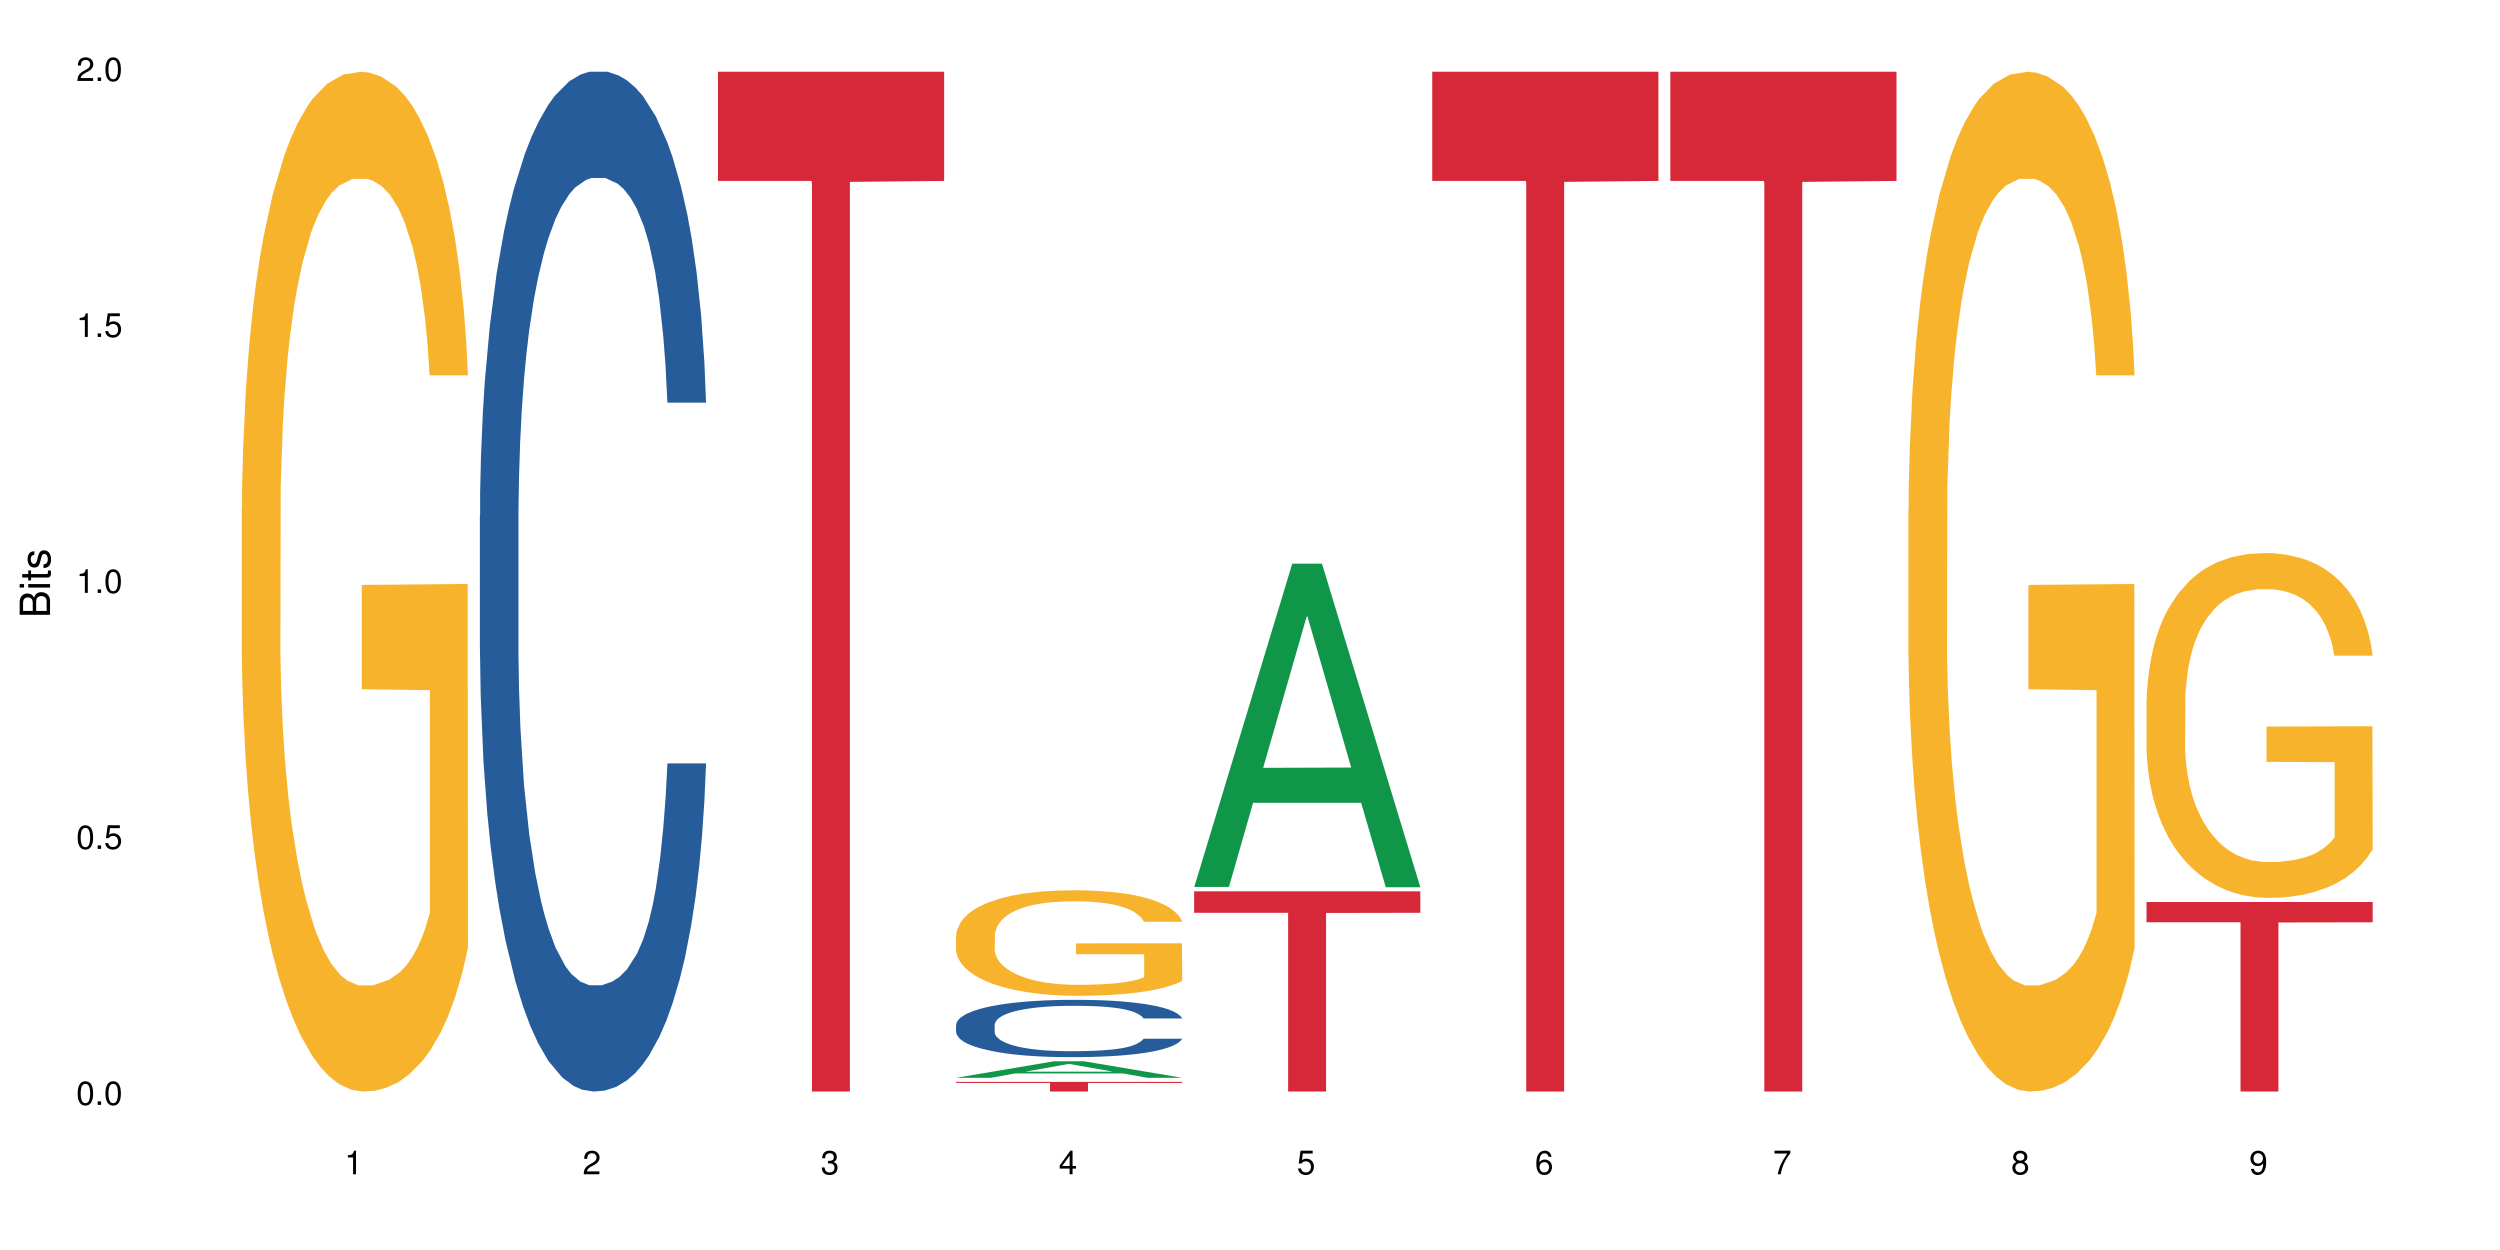 <?xml version="1.0" encoding="UTF-8"?>
<svg xmlns="http://www.w3.org/2000/svg" xmlns:xlink="http://www.w3.org/1999/xlink" width="720pt" height="360pt" viewBox="0 0 720 360" version="1.1">
<defs>
<g>
<symbol overflow="visible" id="glyph0-0">
<path style="stroke:none;" d=""/>
</symbol>
<symbol overflow="visible" id="glyph0-1">
<path style="stroke:none;" d="M 2.641 -6.797 C 2 -6.797 1.422 -6.531 1.078 -6.047 C 0.641 -5.453 0.406 -4.547 0.406 -3.297 C 0.406 -1 1.188 0.219 2.641 0.219 C 4.078 0.219 4.859 -1 4.859 -3.234 C 4.859 -4.562 4.656 -5.438 4.203 -6.047 C 3.844 -6.531 3.281 -6.797 2.641 -6.797 Z M 2.641 -6.047 C 3.547 -6.047 4 -5.125 4 -3.312 C 4 -1.375 3.562 -0.484 2.625 -0.484 C 1.734 -0.484 1.281 -1.422 1.281 -3.281 C 1.281 -5.141 1.734 -6.047 2.641 -6.047 Z M 2.641 -6.047 "/>
</symbol>
<symbol overflow="visible" id="glyph0-2">
<path style="stroke:none;" d="M 1.828 -1 L 0.828 -1 L 0.828 0 L 1.828 0 Z M 1.828 -1 "/>
</symbol>
<symbol overflow="visible" id="glyph0-3">
<path style="stroke:none;" d="M 4.562 -6.797 L 1.062 -6.797 L 0.547 -3.094 L 1.328 -3.094 C 1.719 -3.562 2.047 -3.734 2.578 -3.734 C 3.484 -3.734 4.062 -3.109 4.062 -2.094 C 4.062 -1.125 3.484 -0.531 2.578 -0.531 C 1.828 -0.531 1.375 -0.906 1.188 -1.672 L 0.328 -1.672 C 0.453 -1.109 0.547 -0.844 0.75 -0.594 C 1.125 -0.078 1.828 0.219 2.594 0.219 C 3.969 0.219 4.922 -0.781 4.922 -2.219 C 4.922 -3.562 4.031 -4.484 2.719 -4.484 C 2.25 -4.484 1.859 -4.359 1.469 -4.062 L 1.734 -5.969 L 4.562 -5.969 Z M 4.562 -6.797 "/>
</symbol>
<symbol overflow="visible" id="glyph0-4">
<path style="stroke:none;" d="M 2.484 -4.844 L 2.484 0 L 3.328 0 L 3.328 -6.797 L 2.766 -6.797 C 2.469 -5.75 2.281 -5.609 0.984 -5.453 L 0.984 -4.844 Z M 2.484 -4.844 "/>
</symbol>
<symbol overflow="visible" id="glyph0-5">
<path style="stroke:none;" d="M 4.859 -0.828 L 1.281 -0.828 C 1.359 -1.391 1.672 -1.75 2.5 -2.234 L 3.469 -2.75 C 4.406 -3.266 4.906 -3.969 4.906 -4.812 C 4.906 -5.375 4.672 -5.906 4.266 -6.266 C 3.859 -6.625 3.375 -6.797 2.719 -6.797 C 1.859 -6.797 1.219 -6.5 0.844 -5.922 C 0.609 -5.562 0.5 -5.125 0.484 -4.438 L 1.328 -4.438 C 1.359 -4.906 1.406 -5.188 1.531 -5.406 C 1.75 -5.812 2.188 -6.062 2.703 -6.062 C 3.469 -6.062 4.031 -5.516 4.031 -4.781 C 4.031 -4.25 3.719 -3.797 3.125 -3.438 L 2.234 -2.938 C 0.812 -2.141 0.406 -1.5 0.328 0 L 4.859 0 Z M 4.859 -0.828 "/>
</symbol>
<symbol overflow="visible" id="glyph0-6">
<path style="stroke:none;" d="M 2.125 -3.125 L 2.578 -3.125 C 3.516 -3.125 3.984 -2.703 3.984 -1.891 C 3.984 -1.031 3.469 -0.531 2.578 -0.531 C 1.656 -0.531 1.203 -0.984 1.156 -1.969 L 0.312 -1.969 C 0.344 -1.422 0.438 -1.078 0.609 -0.766 C 0.953 -0.109 1.625 0.219 2.547 0.219 C 3.953 0.219 4.859 -0.609 4.859 -1.906 C 4.859 -2.766 4.516 -3.25 3.703 -3.516 C 4.344 -3.766 4.656 -4.25 4.656 -4.938 C 4.656 -6.109 3.875 -6.797 2.578 -6.797 C 1.203 -6.797 0.484 -6.047 0.453 -4.609 L 1.297 -4.609 C 1.312 -5.016 1.344 -5.25 1.453 -5.453 C 1.641 -5.828 2.062 -6.062 2.594 -6.062 C 3.344 -6.062 3.797 -5.625 3.797 -4.906 C 3.797 -4.422 3.609 -4.141 3.25 -3.984 C 3.016 -3.891 2.719 -3.844 2.125 -3.844 Z M 2.125 -3.125 "/>
</symbol>
<symbol overflow="visible" id="glyph0-7">
<path style="stroke:none;" d="M 3.141 -1.625 L 3.141 0 L 3.984 0 L 3.984 -1.625 L 4.984 -1.625 L 4.984 -2.391 L 3.984 -2.391 L 3.984 -6.797 L 3.359 -6.797 L 0.266 -2.516 L 0.266 -1.625 Z M 3.141 -2.391 L 1 -2.391 L 3.141 -5.359 Z M 3.141 -2.391 "/>
</symbol>
<symbol overflow="visible" id="glyph0-8">
<path style="stroke:none;" d="M 4.781 -5.031 C 4.609 -6.141 3.891 -6.797 2.844 -6.797 C 2.094 -6.797 1.422 -6.438 1.031 -5.828 C 0.609 -5.172 0.406 -4.344 0.406 -3.094 C 0.406 -1.953 0.578 -1.234 0.984 -0.625 C 1.359 -0.078 1.953 0.219 2.703 0.219 C 3.984 0.219 4.922 -0.734 4.922 -2.078 C 4.922 -3.344 4.062 -4.234 2.844 -4.234 C 2.172 -4.234 1.641 -3.969 1.281 -3.469 C 1.281 -5.125 1.828 -6.047 2.797 -6.047 C 3.391 -6.047 3.797 -5.672 3.938 -5.031 Z M 2.734 -3.484 C 3.547 -3.484 4.062 -2.922 4.062 -2 C 4.062 -1.156 3.484 -0.531 2.703 -0.531 C 1.922 -0.531 1.328 -1.188 1.328 -2.047 C 1.328 -2.891 1.906 -3.484 2.734 -3.484 Z M 2.734 -3.484 "/>
</symbol>
<symbol overflow="visible" id="glyph0-9">
<path style="stroke:none;" d="M 4.984 -6.797 L 0.438 -6.797 L 0.438 -5.969 L 4.109 -5.969 C 2.5 -3.656 1.828 -2.234 1.328 0 L 2.219 0 C 2.594 -2.172 3.453 -4.047 4.984 -6.094 Z M 4.984 -6.797 "/>
</symbol>
<symbol overflow="visible" id="glyph0-10">
<path style="stroke:none;" d="M 3.75 -3.578 C 4.453 -4 4.688 -4.344 4.688 -4.984 C 4.688 -6.047 3.844 -6.797 2.641 -6.797 C 1.438 -6.797 0.594 -6.047 0.594 -4.984 C 0.594 -4.359 0.828 -4.016 1.516 -3.578 C 0.734 -3.203 0.359 -2.641 0.359 -1.891 C 0.359 -0.641 1.297 0.219 2.641 0.219 C 3.984 0.219 4.922 -0.641 4.922 -1.875 C 4.922 -2.641 4.531 -3.203 3.75 -3.578 Z M 2.641 -6.047 C 3.359 -6.047 3.812 -5.625 3.812 -4.969 C 3.812 -4.344 3.344 -3.922 2.641 -3.922 C 1.922 -3.922 1.453 -4.344 1.453 -4.984 C 1.453 -5.625 1.922 -6.047 2.641 -6.047 Z M 2.641 -3.203 C 3.484 -3.203 4.062 -2.672 4.062 -1.875 C 4.062 -1.062 3.484 -0.531 2.625 -0.531 C 1.797 -0.531 1.219 -1.078 1.219 -1.875 C 1.219 -2.672 1.797 -3.203 2.641 -3.203 Z M 2.641 -3.203 "/>
</symbol>
<symbol overflow="visible" id="glyph0-11">
<path style="stroke:none;" d="M 0.516 -1.547 C 0.672 -0.438 1.406 0.219 2.438 0.219 C 3.188 0.219 3.859 -0.141 4.266 -0.75 C 4.688 -1.406 4.891 -2.25 4.891 -3.484 C 4.891 -4.625 4.703 -5.359 4.312 -5.953 C 3.938 -6.5 3.344 -6.797 2.594 -6.797 C 1.297 -6.797 0.359 -5.844 0.359 -4.516 C 0.359 -3.25 1.234 -2.344 2.453 -2.344 C 3.094 -2.344 3.562 -2.578 4.016 -3.109 C 4 -1.453 3.469 -0.531 2.5 -0.531 C 1.906 -0.531 1.484 -0.906 1.359 -1.547 Z M 2.578 -6.062 C 3.375 -6.062 3.969 -5.406 3.969 -4.531 C 3.969 -3.688 3.375 -3.094 2.547 -3.094 C 1.734 -3.094 1.234 -3.672 1.234 -4.578 C 1.234 -5.438 1.797 -6.062 2.578 -6.062 Z M 2.578 -6.062 "/>
</symbol>
<symbol overflow="visible" id="glyph1-0">
<path style="stroke:none;" d=""/>
</symbol>
<symbol overflow="visible" id="glyph1-1">
<path style="stroke:none;" d="M 0 -0.953 L 0 -4.891 C 0 -5.719 -0.234 -6.344 -0.734 -6.797 C -1.188 -7.234 -1.812 -7.469 -2.5 -7.469 C -3.547 -7.469 -4.188 -7 -4.625 -5.875 C -4.984 -6.672 -5.641 -7.094 -6.531 -7.094 C -7.156 -7.094 -7.734 -6.859 -8.141 -6.391 C -8.562 -5.938 -8.75 -5.344 -8.75 -4.5 L -8.75 -0.953 Z M -4.984 -2.062 L -7.766 -2.062 L -7.766 -4.219 C -7.766 -4.844 -7.688 -5.203 -7.453 -5.5 C -7.219 -5.812 -6.859 -5.969 -6.375 -5.969 C -5.906 -5.969 -5.531 -5.812 -5.297 -5.5 C -5.062 -5.203 -4.984 -4.844 -4.984 -4.219 Z M -0.984 -2.062 L -4 -2.062 L -4 -4.781 C -4 -5.328 -3.859 -5.688 -3.578 -5.953 C -3.297 -6.219 -2.922 -6.359 -2.484 -6.359 C -2.062 -6.359 -1.688 -6.219 -1.406 -5.953 C -1.109 -5.688 -0.984 -5.328 -0.984 -4.781 Z M -0.984 -2.062 "/>
</symbol>
<symbol overflow="visible" id="glyph1-2">
<path style="stroke:none;" d="M -6.281 -1.797 L -6.281 -0.797 L 0 -0.797 L 0 -1.797 Z M -8.75 -1.797 L -8.75 -0.797 L -7.484 -0.797 L -7.484 -1.797 Z M -8.75 -1.797 "/>
</symbol>
<symbol overflow="visible" id="glyph1-3">
<path style="stroke:none;" d="M -6.281 -3.047 L -6.281 -2.016 L -8.016 -2.016 L -8.016 -1.016 L -6.281 -1.016 L -6.281 -0.172 L -5.469 -0.172 L -5.469 -1.016 L -0.719 -1.016 C -0.078 -1.016 0.281 -1.453 0.281 -2.234 C 0.281 -2.469 0.25 -2.719 0.188 -3.047 L -0.641 -3.047 C -0.609 -2.922 -0.594 -2.766 -0.594 -2.562 C -0.594 -2.141 -0.719 -2.016 -1.156 -2.016 L -5.469 -2.016 L -5.469 -3.047 Z M -6.281 -3.047 "/>
</symbol>
<symbol overflow="visible" id="glyph1-4">
<path style="stroke:none;" d="M -4.531 -5.25 C -5.766 -5.25 -6.469 -4.422 -6.469 -2.969 C -6.469 -1.516 -5.719 -0.562 -4.547 -0.562 C -3.562 -0.562 -3.094 -1.062 -2.734 -2.562 L -2.516 -3.484 C -2.344 -4.188 -2.094 -4.469 -1.625 -4.469 C -1.047 -4.469 -0.641 -3.875 -0.641 -3 C -0.641 -2.453 -0.797 -2 -1.062 -1.75 C -1.25 -1.594 -1.422 -1.531 -1.875 -1.469 L -1.875 -0.406 C -0.422 -0.453 0.281 -1.266 0.281 -2.922 C 0.281 -4.5 -0.5 -5.516 -1.719 -5.516 C -2.656 -5.516 -3.172 -4.984 -3.469 -3.734 L -3.703 -2.766 C -3.891 -1.953 -4.156 -1.609 -4.594 -1.609 C -5.172 -1.609 -5.547 -2.125 -5.547 -2.938 C -5.547 -3.75 -5.203 -4.172 -4.531 -4.203 Z M -4.531 -5.25 "/>
</symbol>
</g>
</defs>
<g id="surface40066">
<rect x="0" y="0" width="720" height="360" style="fill:rgb(100%,100%,100%);fill-opacity:1;stroke:none;"/>
<path style=" stroke:none;fill-rule:nonzero;fill:rgb(96.863%,70.196%,16.863%);fill-opacity:1;" d="M 69.629 146.461 L 69.707 146.191 L 69.707 140.828 L 70.027 128.758 L 70.82 112.129 L 71.855 98.449 L 72.965 87.719 L 73.68 82.086 L 74.871 74.039 L 75.906 68.141 L 78.527 56.07 L 81.863 44.805 L 83.691 39.977 L 85.758 35.414 L 88.695 30.32 L 90.047 28.441 L 94.176 24.148 L 98.863 21.469 L 104.027 20.664 L 106.41 20.93 L 109.668 22.004 L 114.117 24.953 L 116.66 27.637 L 118.645 30.32 L 120.711 33.805 L 123.254 39.172 L 125.637 45.609 L 127.543 52.047 L 129.449 60.094 L 131.039 68.676 L 132.387 78.062 L 133.578 89.328 L 134.293 98.715 L 134.773 108.105 L 123.73 108.105 L 123.094 98.715 L 122.379 91.477 L 121.188 82.625 L 119.996 76.188 L 118.805 71.09 L 116.578 64.117 L 114.672 59.824 L 112.289 56.07 L 109.984 53.656 L 107.363 52.047 L 105.773 51.508 L 101.566 51.508 L 97.75 53.387 L 95.527 55.531 L 93.938 57.68 L 91.715 61.703 L 90.363 64.922 L 89.57 67.066 L 87.188 75.383 L 85.598 82.891 L 84.723 87.988 L 83.609 96.035 L 82.816 103.277 L 81.941 114.004 L 81.465 122.051 L 80.832 140.293 L 80.75 188.574 L 80.988 198.766 L 81.465 209.762 L 82.102 219.418 L 83.055 229.609 L 84.008 237.391 L 85.676 247.852 L 87.105 254.824 L 88.219 259.383 L 90.363 266.625 L 91.238 269.039 L 93.305 273.867 L 95.449 277.625 L 98.07 280.844 L 100.055 282.453 L 103.234 283.793 L 107.285 283.793 L 112.051 282.184 L 115.07 280.039 L 117.137 277.891 L 118.484 276.016 L 120.152 273.062 L 121.348 270.383 L 122.457 267.43 L 123.809 262.871 L 123.809 198.766 L 104.188 198.496 L 104.188 168.457 L 134.691 168.188 L 134.773 273.062 L 133.102 280.305 L 131.039 287.281 L 129.051 292.645 L 126.984 297.203 L 124.047 302.301 L 121.664 305.52 L 118.008 309.273 L 114.672 311.688 L 111.176 313.297 L 108.078 314.102 L 104.426 314.371 L 101.168 313.836 L 97.672 312.227 L 94.891 310.078 L 92.352 307.398 L 89.809 303.91 L 86.629 298.277 L 84.562 293.719 L 82.418 288.086 L 80.273 281.379 L 78.367 274.137 L 77.098 268.504 L 75.824 262.066 L 74.477 254.02 L 73.203 244.898 L 72.25 236.586 L 71.379 227.195 L 70.742 218.344 L 70.105 206.277 L 69.789 196.621 L 69.629 188.305 Z M 69.629 146.461 "/>
<path style=" stroke:none;fill-rule:nonzero;fill:rgb(14.51%,36.078%,60%);fill-opacity:1;" d="M 138.199 148.457 L 138.281 148.188 L 138.281 141.742 L 138.52 131.543 L 139.074 118.656 L 139.629 109.797 L 141.059 93.957 L 143.047 78.652 L 145.113 66.84 L 146.621 59.859 L 147.973 54.492 L 151.07 44.559 L 153.055 39.457 L 155.199 34.891 L 157.82 30.328 L 159.73 27.645 L 164.02 23.348 L 167.195 21.469 L 169.66 20.664 L 174.98 20.664 L 178.16 21.738 L 180.465 23.078 L 183.004 25.227 L 185.148 27.645 L 188.883 33.551 L 192.219 41.066 L 193.73 45.363 L 196.113 53.684 L 197.941 61.738 L 199.211 68.719 L 200.641 78.652 L 201.914 90.734 L 202.867 104.426 L 203.344 115.969 L 192.219 115.969 L 191.664 105.23 L 191.027 96.91 L 189.836 85.902 L 188.645 78.117 L 186.977 70.332 L 185.469 65.23 L 183.402 60.129 L 181.574 56.906 L 179.668 54.492 L 177.84 52.879 L 174.348 51.27 L 170.293 51.27 L 168.785 51.805 L 165.688 53.953 L 164.02 55.832 L 161.637 59.59 L 159.969 63.082 L 157.98 68.449 L 156.629 73.016 L 154.961 79.996 L 153.77 86.172 L 152.422 95.031 L 151.625 101.742 L 150.91 109.258 L 150.273 118.117 L 149.797 127.516 L 149.48 137.449 L 149.32 147.113 L 149.32 188.727 L 149.48 198.391 L 149.879 209.668 L 150.91 226.043 L 152.422 240.273 L 154.168 251.547 L 155.836 259.602 L 156.789 263.359 L 158.059 267.656 L 160.047 273.027 L 162.906 278.395 L 164.574 280.543 L 167.117 282.691 L 169.738 283.766 L 173.234 283.766 L 176.332 282.691 L 178.398 281.348 L 180.543 279.199 L 183.48 274.637 L 185.309 270.34 L 186.898 265.242 L 188.09 260.141 L 188.883 255.844 L 190.074 247.52 L 191.027 238.395 L 191.742 228.996 L 192.219 219.867 L 203.344 219.867 L 202.867 230.609 L 202.152 241.078 L 201.438 248.863 L 200.324 258.262 L 199.051 266.582 L 197.227 275.98 L 195.715 282.152 L 193.73 288.867 L 191.902 293.969 L 189.918 298.531 L 186.977 303.898 L 185.07 306.586 L 183.004 309 L 180.543 311.148 L 177.445 313.027 L 174.109 314.102 L 171.008 314.371 L 167.672 313.832 L 165.211 312.762 L 161.953 310.344 L 157.902 305.512 L 154.961 300.41 L 152.66 295.309 L 150.672 289.941 L 148.449 282.691 L 145.59 270.879 L 143.84 261.75 L 142.648 254.234 L 141.297 243.762 L 140.344 234.367 L 139.234 219.332 L 138.438 200.27 L 138.199 185.504 Z M 138.199 148.457 "/>
<path style=" stroke:none;fill-rule:nonzero;fill:rgb(83.922%,15.686%,22.353%);fill-opacity:1;" d="M 206.77 20.664 L 271.914 20.664 L 271.914 52.102 L 244.766 52.379 L 244.766 314.371 L 233.84 314.371 L 233.84 52.652 L 233.684 52.102 L 206.77 52.102 Z M 206.77 20.664 "/>
<path style=" stroke:none;fill-rule:nonzero;fill:rgb(6.275%,58.824%,28.235%);fill-opacity:1;" d="M 275.34 310.402 L 275.41 310.398 L 303.598 305.641 L 312.156 305.641 L 340.484 310.406 L 330.531 310.406 L 323.434 309.164 L 292.324 309.164 L 285.363 310.402 L 275.34 310.402 L 295.316 308.648 L 320.578 308.645 L 307.98 306.418 L 307.844 306.414 L 307.703 306.43 L 295.246 308.645 L 295.316 308.648 Z M 275.34 310.402 "/>
<path style=" stroke:none;fill-rule:nonzero;fill:rgb(14.51%,36.078%,60%);fill-opacity:1;" d="M 275.34 295.141 L 275.422 295.125 L 275.422 294.766 L 275.66 294.191 L 276.215 293.469 L 276.77 292.969 L 278.203 292.078 L 280.188 291.219 L 282.254 290.559 L 283.762 290.164 L 285.113 289.863 L 288.211 289.305 L 290.195 289.02 L 292.344 288.762 L 294.965 288.504 L 296.871 288.355 L 301.16 288.113 L 304.336 288.008 L 306.801 287.965 L 312.121 287.965 L 315.301 288.023 L 317.605 288.098 L 320.148 288.219 L 322.293 288.355 L 326.023 288.688 L 329.363 289.109 L 330.871 289.352 L 333.254 289.816 L 335.082 290.27 L 336.352 290.664 L 337.781 291.219 L 339.055 291.898 L 340.008 292.668 L 340.484 293.316 L 329.363 293.316 L 328.805 292.715 L 328.172 292.246 L 326.977 291.629 L 325.785 291.191 L 324.117 290.754 L 322.609 290.465 L 320.543 290.18 L 318.715 290 L 316.809 289.863 L 314.984 289.773 L 311.488 289.684 L 307.438 289.684 L 305.926 289.711 L 302.828 289.832 L 301.16 289.938 L 298.777 290.148 L 297.109 290.344 L 295.121 290.648 L 293.773 290.902 L 292.105 291.297 L 290.91 291.641 L 289.562 292.141 L 288.766 292.516 L 288.051 292.938 L 287.418 293.438 L 286.941 293.965 L 286.621 294.523 L 286.465 295.066 L 286.465 297.402 L 286.621 297.945 L 287.02 298.578 L 288.051 299.5 L 289.562 300.297 L 291.309 300.934 L 292.977 301.383 L 293.93 301.594 L 295.203 301.836 L 297.188 302.137 L 300.047 302.441 L 301.715 302.562 L 304.258 302.68 L 306.879 302.742 L 310.375 302.742 L 313.473 302.68 L 315.539 302.605 L 317.684 302.484 L 320.625 302.23 L 322.449 301.988 L 324.039 301.699 L 325.23 301.414 L 326.023 301.172 L 327.219 300.707 L 328.172 300.191 L 328.887 299.664 L 329.363 299.152 L 340.484 299.152 L 340.008 299.754 L 339.293 300.344 L 338.578 300.781 L 337.465 301.309 L 336.195 301.777 L 334.367 302.305 L 332.855 302.652 L 330.871 303.027 L 329.043 303.316 L 327.059 303.57 L 324.117 303.871 L 322.211 304.023 L 320.148 304.16 L 317.684 304.281 L 314.586 304.387 L 311.25 304.445 L 308.152 304.461 L 304.812 304.43 L 302.352 304.371 L 299.094 304.234 L 295.043 303.965 L 292.105 303.676 L 289.801 303.391 L 287.812 303.09 L 285.59 302.68 L 282.73 302.02 L 280.98 301.504 L 279.789 301.082 L 278.441 300.496 L 277.488 299.965 L 276.375 299.121 L 275.578 298.051 L 275.34 297.223 Z M 275.34 295.141 "/>
<path style=" stroke:none;fill-rule:nonzero;fill:rgb(96.863%,70.196%,16.863%);fill-opacity:1;" d="M 275.34 269.422 L 275.422 269.391 L 275.422 268.836 L 275.738 267.59 L 276.531 265.871 L 277.566 264.457 L 278.68 263.348 L 279.395 262.762 L 280.586 261.93 L 281.617 261.32 L 284.238 260.074 L 287.574 258.906 L 289.402 258.41 L 291.469 257.938 L 294.406 257.41 L 295.758 257.215 L 299.891 256.773 L 304.574 256.496 L 309.738 256.41 L 312.121 256.438 L 315.379 256.551 L 319.828 256.855 L 322.371 257.133 L 324.355 257.41 L 326.422 257.77 L 328.965 258.324 L 331.348 258.992 L 333.254 259.656 L 335.16 260.488 L 336.75 261.375 L 338.102 262.348 L 339.293 263.512 L 340.008 264.484 L 340.484 265.453 L 329.441 265.453 L 328.805 264.484 L 328.09 263.734 L 326.898 262.82 L 325.707 262.152 L 324.516 261.625 L 322.293 260.906 L 320.387 260.461 L 318 260.074 L 315.699 259.824 L 313.078 259.656 L 311.488 259.602 L 307.277 259.602 L 303.465 259.797 L 301.238 260.016 L 299.652 260.238 L 297.426 260.656 L 296.074 260.988 L 295.281 261.211 L 292.898 262.07 L 291.309 262.848 L 290.434 263.375 L 289.324 264.207 L 288.527 264.953 L 287.656 266.062 L 287.18 266.895 L 286.543 268.781 L 286.465 273.773 L 286.703 274.828 L 287.18 275.965 L 287.812 276.965 L 288.766 278.02 L 289.719 278.824 L 291.387 279.906 L 292.82 280.625 L 293.93 281.098 L 296.074 281.848 L 296.949 282.098 L 299.016 282.594 L 301.16 282.984 L 303.781 283.316 L 305.766 283.484 L 308.945 283.621 L 312.996 283.621 L 317.762 283.453 L 320.781 283.234 L 322.848 283.012 L 324.199 282.816 L 325.867 282.512 L 327.059 282.234 L 328.172 281.93 L 329.52 281.457 L 329.52 274.828 L 309.898 274.801 L 309.898 271.695 L 340.402 271.668 L 340.484 282.512 L 338.816 283.262 L 336.75 283.98 L 334.766 284.535 L 332.699 285.008 L 329.758 285.535 L 327.375 285.867 L 323.723 286.258 L 320.387 286.508 L 316.891 286.672 L 313.793 286.754 L 310.137 286.785 L 306.879 286.727 L 303.383 286.562 L 300.605 286.34 L 298.062 286.062 L 295.52 285.703 L 292.344 285.121 L 290.277 284.648 L 288.133 284.066 L 285.988 283.371 L 284.078 282.621 L 282.809 282.039 L 281.539 281.375 L 280.188 280.543 L 278.918 279.598 L 277.965 278.738 L 277.09 277.77 L 276.453 276.855 L 275.816 275.605 L 275.5 274.605 L 275.34 273.746 Z M 275.34 269.422 "/>
<path style=" stroke:none;fill-rule:nonzero;fill:rgb(83.922%,15.686%,22.353%);fill-opacity:1;" d="M 275.34 311.586 L 340.484 311.586 L 340.484 311.883 L 313.336 311.887 L 313.336 314.371 L 302.41 314.371 L 302.41 311.891 L 302.254 311.883 L 275.34 311.883 Z M 275.34 311.586 "/>
<path style=" stroke:none;fill-rule:nonzero;fill:rgb(6.275%,58.824%,28.235%);fill-opacity:1;" d="M 343.914 255.441 L 343.98 255.352 L 372.168 162.336 L 380.73 162.336 L 409.055 255.527 L 399.102 255.527 L 392.004 231.199 L 360.895 231.199 L 353.934 255.441 L 343.914 255.441 L 363.887 221.137 L 389.148 221.051 L 376.555 177.562 L 376.414 177.473 L 376.273 177.734 L 363.816 221.051 L 363.887 221.137 Z M 343.914 255.441 "/>
<path style=" stroke:none;fill-rule:nonzero;fill:rgb(83.922%,15.686%,22.353%);fill-opacity:1;" d="M 343.914 256.707 L 409.055 256.707 L 409.055 262.879 L 381.906 262.934 L 381.906 314.371 L 370.98 314.371 L 370.98 262.988 L 370.824 262.879 L 343.914 262.879 Z M 343.914 256.707 "/>
<path style=" stroke:none;fill-rule:nonzero;fill:rgb(83.922%,15.686%,22.353%);fill-opacity:1;" d="M 412.484 20.664 L 477.625 20.664 L 477.625 52.102 L 450.477 52.379 L 450.477 314.371 L 439.555 314.371 L 439.555 52.652 L 439.395 52.102 L 412.484 52.102 Z M 412.484 20.664 "/>
<path style=" stroke:none;fill-rule:nonzero;fill:rgb(83.922%,15.686%,22.353%);fill-opacity:1;" d="M 481.055 20.664 L 546.195 20.664 L 546.195 52.102 L 519.047 52.379 L 519.047 314.371 L 508.125 314.371 L 508.125 52.652 L 507.965 52.102 L 481.055 52.102 Z M 481.055 20.664 "/>
<path style=" stroke:none;fill-rule:nonzero;fill:rgb(96.863%,70.196%,16.863%);fill-opacity:1;" d="M 549.625 146.461 L 549.703 146.191 L 549.703 140.828 L 550.02 128.758 L 550.816 112.129 L 551.848 98.449 L 552.961 87.719 L 553.676 82.086 L 554.867 74.039 L 555.898 68.141 L 558.523 56.07 L 561.859 44.805 L 563.684 39.977 L 565.75 35.414 L 568.691 30.32 L 570.039 28.441 L 574.172 24.148 L 578.859 21.469 L 584.023 20.664 L 586.406 20.93 L 589.664 22.004 L 594.113 24.953 L 596.652 27.637 L 598.641 30.32 L 600.707 33.805 L 603.246 39.172 L 605.629 45.609 L 607.539 52.047 L 609.445 60.094 L 611.031 68.676 L 612.383 78.062 L 613.574 89.328 L 614.289 98.715 L 614.766 108.105 L 603.723 108.105 L 603.09 98.715 L 602.375 91.477 L 601.184 82.625 L 599.988 76.188 L 598.797 71.09 L 596.574 64.117 L 594.668 59.824 L 592.285 56.07 L 589.98 53.656 L 587.359 52.047 L 585.77 51.508 L 581.559 51.508 L 577.746 53.387 L 575.523 55.531 L 573.934 57.68 L 571.707 61.703 L 570.359 64.922 L 569.562 67.066 L 567.18 75.383 L 565.594 82.891 L 564.719 87.988 L 563.605 96.035 L 562.812 103.277 L 561.938 114.004 L 561.461 122.051 L 560.824 140.293 L 560.746 188.574 L 560.984 198.766 L 561.461 209.762 L 562.098 219.418 L 563.051 229.609 L 564.004 237.391 L 565.672 247.852 L 567.102 254.824 L 568.215 259.383 L 570.359 266.625 L 571.23 269.039 L 573.297 273.867 L 575.441 277.625 L 578.062 280.844 L 580.051 282.453 L 583.227 283.793 L 587.281 283.793 L 592.047 282.184 L 595.066 280.039 L 597.129 277.891 L 598.48 276.016 L 600.148 273.062 L 601.34 270.383 L 602.453 267.43 L 603.805 262.871 L 603.805 198.766 L 584.18 198.496 L 584.18 168.457 L 614.688 168.188 L 614.766 273.062 L 613.098 280.305 L 611.031 287.281 L 609.047 292.645 L 606.98 297.203 L 604.043 302.301 L 601.66 305.52 L 598.004 309.273 L 594.668 311.688 L 591.172 313.297 L 588.074 314.102 L 584.418 314.371 L 581.164 313.836 L 577.668 312.227 L 574.887 310.078 L 572.344 307.398 L 569.801 303.91 L 566.625 298.277 L 564.559 293.719 L 562.414 288.086 L 560.27 281.379 L 558.363 274.137 L 557.09 268.504 L 555.82 262.066 L 554.469 254.02 L 553.199 244.898 L 552.246 236.586 L 551.371 227.195 L 550.738 218.344 L 550.102 206.277 L 549.781 196.621 L 549.625 188.305 Z M 549.625 146.461 "/>
<path style=" stroke:none;fill-rule:nonzero;fill:rgb(96.863%,70.196%,16.863%);fill-opacity:1;" d="M 618.195 201.812 L 618.273 201.723 L 618.273 199.906 L 618.594 195.824 L 619.387 190.203 L 620.418 185.574 L 621.531 181.945 L 622.246 180.043 L 623.438 177.32 L 624.473 175.324 L 627.094 171.242 L 630.43 167.434 L 632.258 165.801 L 634.32 164.258 L 637.262 162.535 L 638.613 161.898 L 642.742 160.449 L 647.43 159.543 L 652.594 159.27 L 654.977 159.359 L 658.234 159.723 L 662.684 160.723 L 665.223 161.629 L 667.211 162.535 L 669.277 163.715 L 671.816 165.527 L 674.203 167.707 L 676.109 169.883 L 678.016 172.605 L 679.602 175.508 L 680.953 178.68 L 682.145 182.492 L 682.859 185.668 L 683.336 188.84 L 672.293 188.84 L 671.66 185.668 L 670.945 183.219 L 669.754 180.223 L 668.562 178.047 L 667.371 176.324 L 665.145 173.965 L 663.238 172.512 L 660.855 171.242 L 658.551 170.426 L 655.93 169.883 L 654.34 169.703 L 650.129 169.703 L 646.316 170.336 L 644.094 171.062 L 642.504 171.789 L 640.281 173.148 L 638.93 174.238 L 638.133 174.961 L 635.75 177.773 L 634.164 180.312 L 633.289 182.039 L 632.176 184.758 L 631.383 187.207 L 630.508 190.836 L 630.031 193.559 L 629.395 199.727 L 629.316 216.055 L 629.555 219.5 L 630.031 223.219 L 630.668 226.484 L 631.621 229.934 L 632.574 232.562 L 634.242 236.102 L 635.672 238.461 L 636.785 240 L 638.93 242.449 L 639.805 243.266 L 641.867 244.898 L 644.012 246.168 L 646.637 247.258 L 648.621 247.801 L 651.797 248.254 L 655.852 248.254 L 660.617 247.711 L 663.637 246.984 L 665.699 246.262 L 667.051 245.625 L 668.719 244.629 L 669.91 243.719 L 671.023 242.723 L 672.375 241.18 L 672.375 219.5 L 652.754 219.41 L 652.754 209.25 L 683.258 209.16 L 683.336 244.629 L 681.668 247.078 L 679.602 249.434 L 677.617 251.25 L 675.551 252.793 L 672.613 254.516 L 670.23 255.602 L 666.574 256.875 L 663.238 257.691 L 659.742 258.234 L 656.645 258.508 L 652.992 258.598 L 649.734 258.414 L 646.238 257.871 L 643.457 257.145 L 640.914 256.238 L 638.375 255.059 L 635.195 253.152 L 633.129 251.613 L 630.984 249.707 L 628.84 247.438 L 626.934 244.988 L 625.664 243.086 L 624.391 240.91 L 623.039 238.188 L 621.77 235.102 L 620.816 232.289 L 619.941 229.117 L 619.309 226.121 L 618.672 222.039 L 618.355 218.773 L 618.195 215.965 Z M 618.195 201.812 "/>
<path style=" stroke:none;fill-rule:nonzero;fill:rgb(83.922%,15.686%,22.353%);fill-opacity:1;" d="M 618.195 259.777 L 683.336 259.777 L 683.336 265.621 L 656.188 265.672 L 656.188 314.371 L 645.266 314.371 L 645.266 265.723 L 645.105 265.621 L 618.195 265.621 Z M 618.195 259.777 "/>
<g style="fill:rgb(0%,0%,0%);fill-opacity:1;">
  <use xlink:href="#glyph0-1" x="21.957" y="318.198"/>
  <use xlink:href="#glyph0-2" x="27.291" y="318.198"/>
  <use xlink:href="#glyph0-1" x="29.958" y="318.198"/>
</g>
<g style="fill:rgb(0%,0%,0%);fill-opacity:1;">
  <use xlink:href="#glyph0-1" x="21.957" y="244.476"/>
  <use xlink:href="#glyph0-2" x="27.291" y="244.476"/>
  <use xlink:href="#glyph0-3" x="29.958" y="244.476"/>
</g>
<g style="fill:rgb(0%,0%,0%);fill-opacity:1;">
  <use xlink:href="#glyph0-4" x="21.957" y="170.753"/>
  <use xlink:href="#glyph0-2" x="27.291" y="170.753"/>
  <use xlink:href="#glyph0-1" x="29.958" y="170.753"/>
</g>
<g style="fill:rgb(0%,0%,0%);fill-opacity:1;">
  <use xlink:href="#glyph0-4" x="21.957" y="97.034"/>
  <use xlink:href="#glyph0-2" x="27.291" y="97.034"/>
  <use xlink:href="#glyph0-3" x="29.958" y="97.034"/>
</g>
<g style="fill:rgb(0%,0%,0%);fill-opacity:1;">
  <use xlink:href="#glyph0-5" x="21.957" y="23.312"/>
  <use xlink:href="#glyph0-2" x="27.291" y="23.312"/>
  <use xlink:href="#glyph0-1" x="29.958" y="23.312"/>
</g>
<g style="fill:rgb(0%,0%,0%);fill-opacity:1;">
  <use xlink:href="#glyph0-4" x="99.199" y="338.19"/>
</g>
<g style="fill:rgb(0%,0%,0%);fill-opacity:1;">
  <use xlink:href="#glyph0-5" x="167.77" y="338.19"/>
</g>
<g style="fill:rgb(0%,0%,0%);fill-opacity:1;">
  <use xlink:href="#glyph0-6" x="236.344" y="338.19"/>
</g>
<g style="fill:rgb(0%,0%,0%);fill-opacity:1;">
  <use xlink:href="#glyph0-7" x="304.914" y="338.19"/>
</g>
<g style="fill:rgb(0%,0%,0%);fill-opacity:1;">
  <use xlink:href="#glyph0-3" x="373.484" y="338.19"/>
</g>
<g style="fill:rgb(0%,0%,0%);fill-opacity:1;">
  <use xlink:href="#glyph0-8" x="442.055" y="338.19"/>
</g>
<g style="fill:rgb(0%,0%,0%);fill-opacity:1;">
  <use xlink:href="#glyph0-9" x="510.625" y="338.19"/>
</g>
<g style="fill:rgb(0%,0%,0%);fill-opacity:1;">
  <use xlink:href="#glyph0-10" x="579.195" y="338.19"/>
</g>
<g style="fill:rgb(0%,0%,0%);fill-opacity:1;">
  <use xlink:href="#glyph0-11" x="647.766" y="338.19"/>
</g>
<g style="fill:rgb(0%,0%,0%);fill-opacity:1;">
  <use xlink:href="#glyph1-1" x="14.412" y="178.016"/>
  <use xlink:href="#glyph1-2" x="14.412" y="170.012"/>
  <use xlink:href="#glyph1-3" x="14.412" y="167.348"/>
  <use xlink:href="#glyph1-4" x="14.412" y="164.012"/>
</g>
</g>
</svg>
